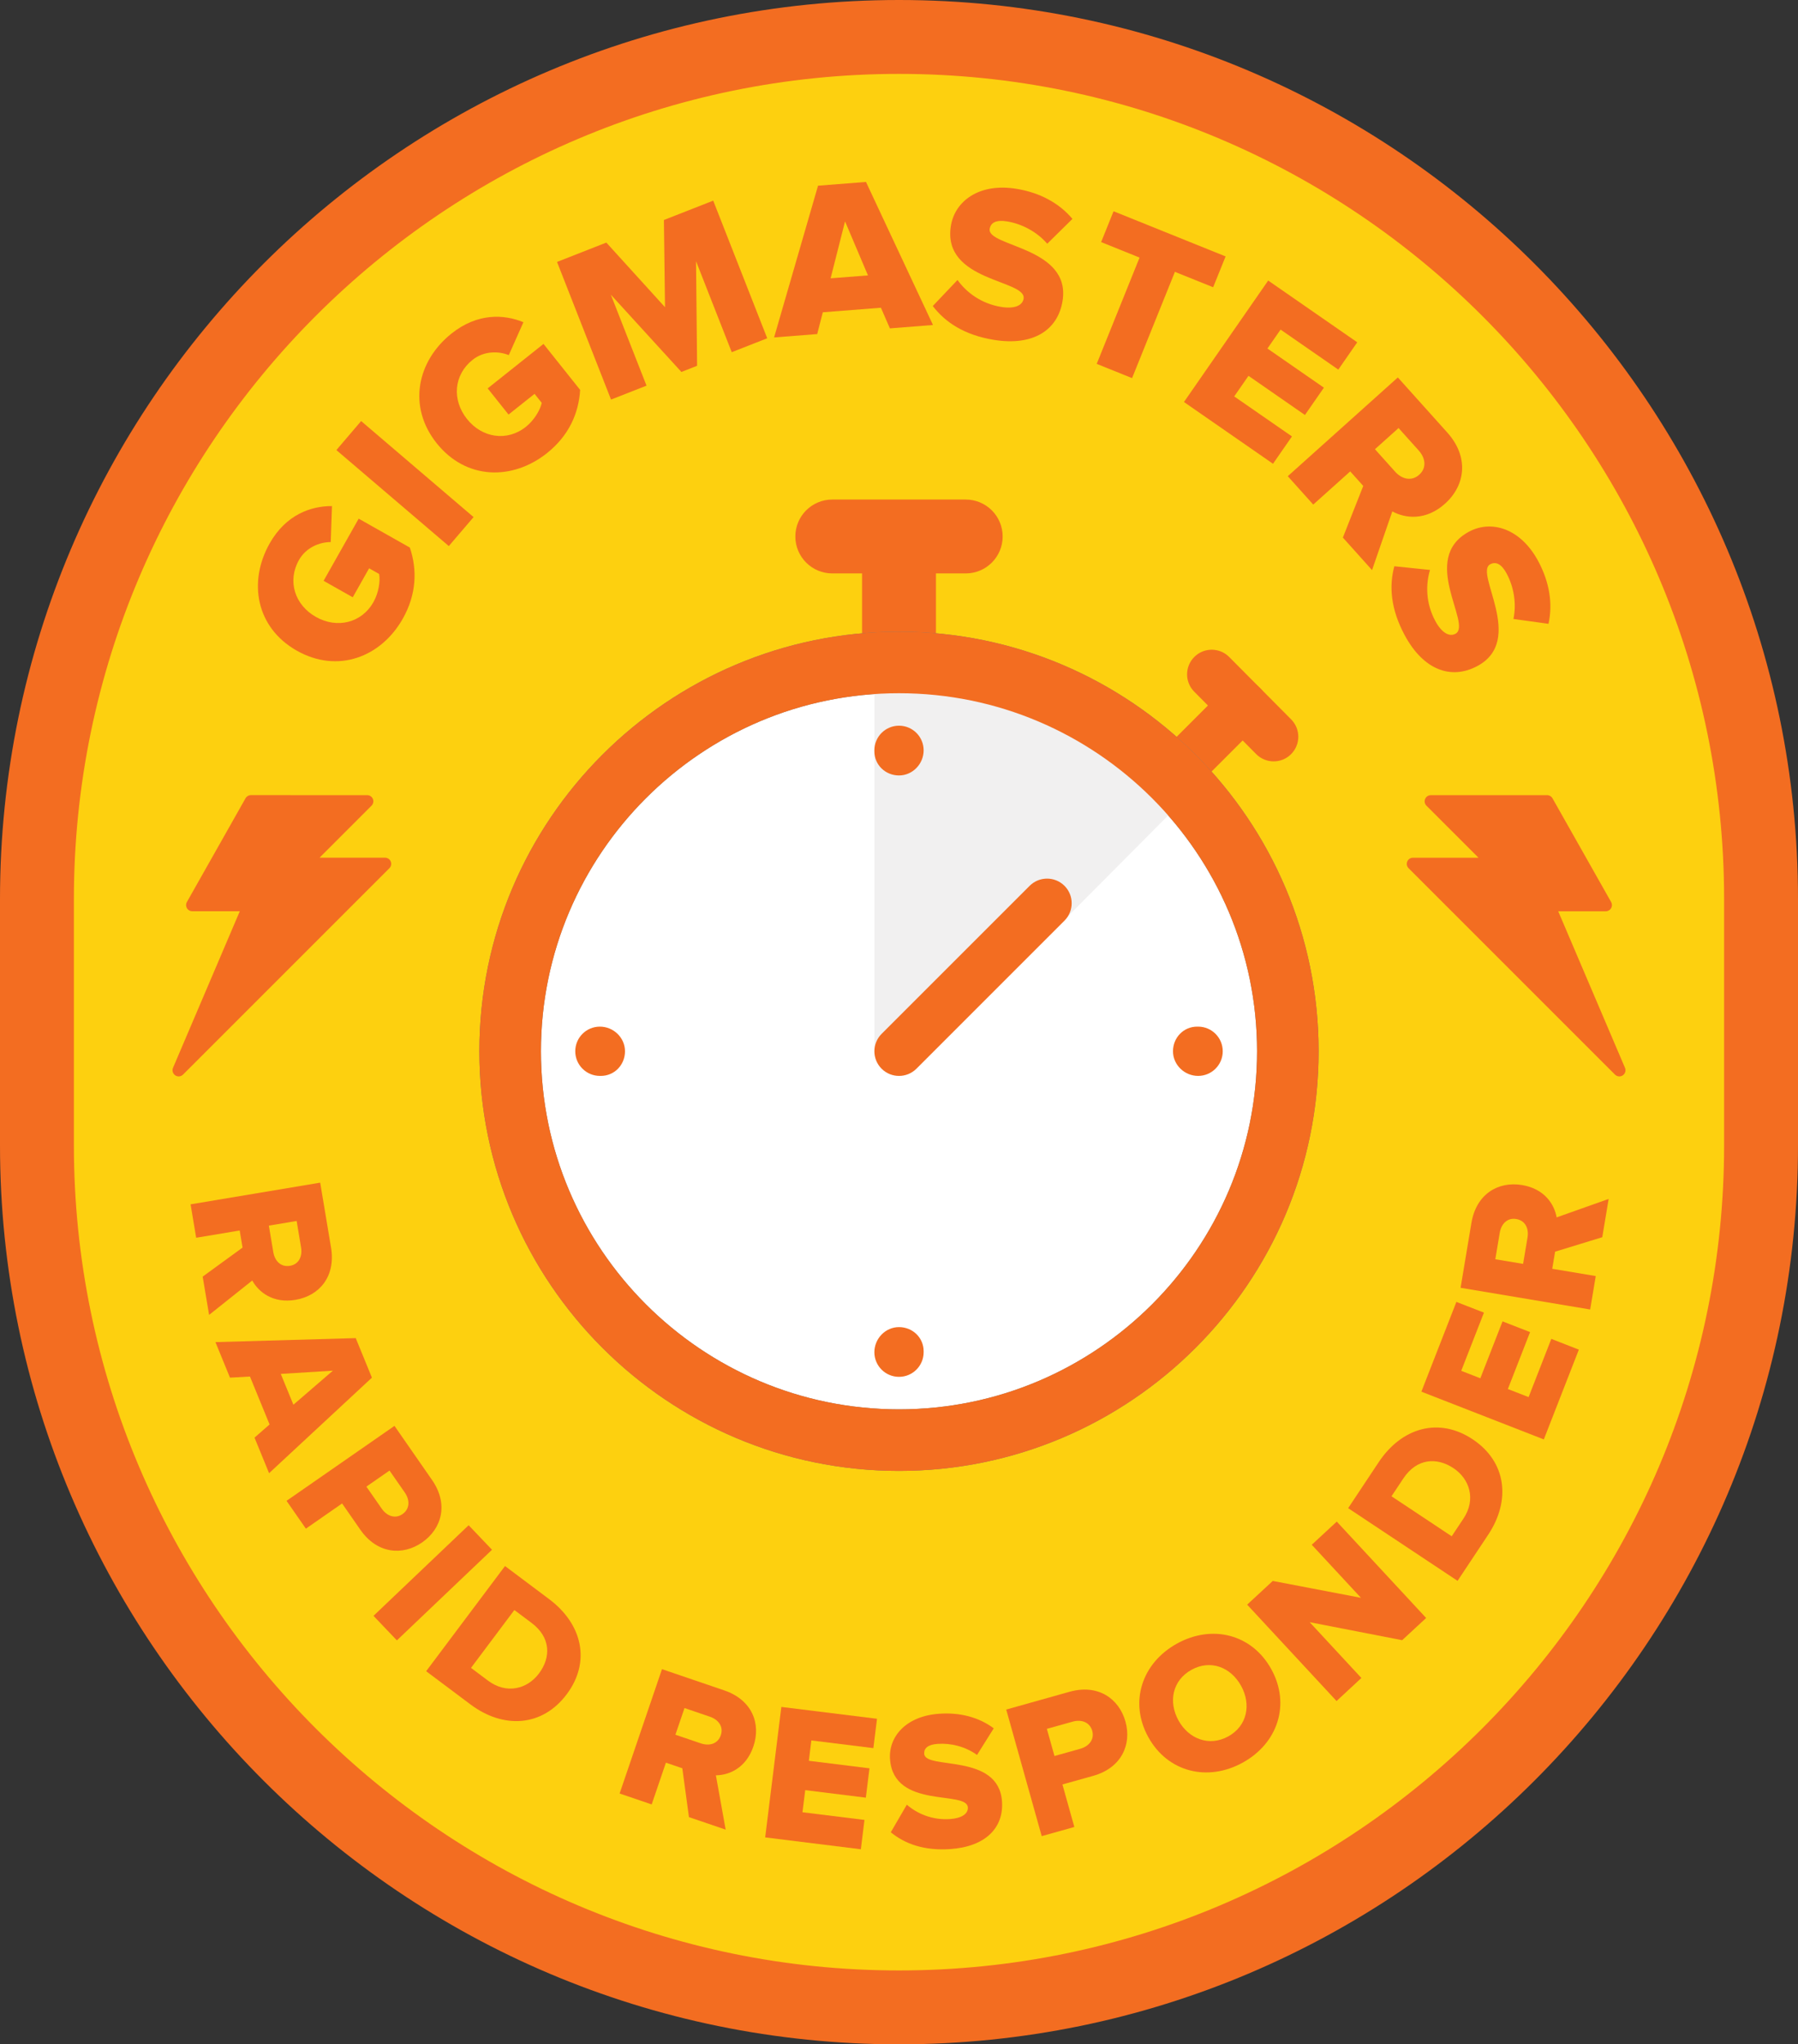 <?xml version="1.0" encoding="utf-8"?>
<!-- Generator: Adobe Illustrator 16.0.0, SVG Export Plug-In . SVG Version: 6.00 Build 0)  -->
<!DOCTYPE svg PUBLIC "-//W3C//DTD SVG 1.1//EN" "http://www.w3.org/Graphics/SVG/1.1/DTD/svg11.dtd">
<svg version="1.1" id="Layer_1" xmlns="http://www.w3.org/2000/svg" xmlns:xlink="http://www.w3.org/1999/xlink" x="0px" y="0px"
	 width="144.241px" height="164px" viewBox="0 0 144.241 164" enable-background="new 0 0 144.241 164" xml:space="preserve">
<rect x="0" y="0" width="144.241" height="164" fill="#333333" stroke="none"/>
<g>
	<g>
		<path fill="#FDD00F" d="M141.276,91.879c0,38.193-30.962,69.156-69.155,69.156c-38.195,0-69.158-30.963-69.158-69.156V72.121
			c0-38.197,30.962-69.157,69.158-69.157c38.193,0,69.155,30.96,69.155,69.157V91.879z"/>
		<path fill="#F36D21" d="M72.121,164C32.354,164,0,131.646,0,91.879V72.121C0,32.353,32.354,0,72.121,0s72.12,32.353,72.12,72.121
			v19.758C144.241,131.646,111.889,164,72.121,164z M72.121,5.928c-36.499,0-66.193,29.693-66.193,66.193v19.758
			c0,36.499,29.694,66.193,66.193,66.193c36.498,0,66.192-29.694,66.192-66.193V72.121C138.313,35.621,108.619,5.928,72.121,5.928z"
			/>
	</g>
	<g>
		<path fill="#F36D21" d="M23.817,52.201c-3.282-1.854-3.925-5.524-2.185-8.605c1.304-2.307,3.313-3.01,5-2.996l-0.099,2.885
			c-0.898,0.002-1.979,0.433-2.548,1.439c-0.954,1.687-0.341,3.606,1.361,4.568c1.688,0.953,3.662,0.495,4.613-1.192
			c0.43-0.759,0.558-1.708,0.457-2.254l-0.805-0.455l-1.312,2.324l-2.339-1.321l2.815-4.986l4.104,2.318
			c0.603,1.79,0.535,3.753-0.565,5.704C30.575,52.709,27.101,54.054,23.817,52.201z"/>
		<path fill="#F36D21" d="M36.005,43.807l-9.02-7.701l1.986-2.328l9.02,7.704L36.005,43.807z"/>
		<path fill="#F36D21" d="M35.028,35.553c-2.348-2.95-1.568-6.596,1.2-8.801c2.074-1.65,4.201-1.549,5.762-0.903l-1.173,2.639
			c-0.836-0.335-1.999-0.341-2.904,0.378c-1.517,1.208-1.669,3.216-0.449,4.748c1.208,1.517,3.21,1.833,4.727,0.625
			c0.682-0.544,1.155-1.376,1.269-1.92l-0.576-0.723l-2.088,1.661l-1.673-2.1l4.479-3.567l2.938,3.688
			c-0.112,1.887-0.911,3.681-2.665,5.078C41.104,38.557,37.378,38.503,35.028,35.553z"/>
		<path fill="#F36D21" d="M58.703,28.253l-2.865-7.3l0.085,8.391l-1.259,0.495l-5.662-6.202l2.864,7.3l-2.847,1.118l-4.333-11.042
			l3.955-1.553l4.708,5.184l-0.089-6.995l3.956-1.553l4.333,11.041L58.703,28.253z"/>
		<path fill="#F36D21" d="M71.39,26.343l-0.72-1.656l-4.661,0.365L65.558,26.8L62.1,27.07l3.525-12.173l3.847-0.301l5.375,11.476
			L71.39,26.343z M67.792,17.76l-1.158,4.567l2.997-0.233L67.792,17.76z"/>
		<path fill="#F36D21" d="M74.83,24.55l1.984-2.089c0.702,0.981,1.887,1.896,3.5,2.161c1.019,0.168,1.708-0.081,1.802-0.66
			c0.255-1.544-6.572-1.348-5.831-5.858c0.323-1.964,2.26-3.449,5.261-2.956c1.877,0.307,3.416,1.137,4.488,2.412l-2.022,1.993
			c-0.848-0.985-2.062-1.6-3.221-1.791c-0.876-0.142-1.312,0.093-1.395,0.6c-0.236,1.44,6.558,1.438,5.844,5.789
			c-0.386,2.352-2.381,3.628-5.52,3.112C77.351,26.874,75.824,25.849,74.83,24.55z"/>
		<path fill="#F36D21" d="M87.982,29.191l3.437-8.527l-3.083-1.243l0.997-2.474l8.988,3.623l-0.998,2.474l-3.068-1.236l-3.437,8.525
			L87.982,29.191z"/>
		<path fill="#F36D21" d="M94.981,32.25l6.757-9.744l7.144,4.954l-1.519,2.191l-4.631-3.211l-1.054,1.519l4.529,3.14l-1.521,2.192
			l-4.528-3.141l-1.145,1.651l4.632,3.21l-1.521,2.193L94.981,32.25z"/>
		<path fill="#F36D21" d="M107.729,43.126l1.635-4.143l-1.045-1.166l-2.967,2.661l-2.042-2.276l8.829-7.923l3.967,4.42
			c1.757,1.96,1.459,4.235-0.184,5.709c-1.534,1.378-3.186,1.188-4.226,0.616l-1.627,4.71L107.729,43.126z M113.858,38.08
			c0.61-0.546,0.5-1.333-0.046-1.942l-1.615-1.8l-1.893,1.699l1.614,1.8C112.465,38.444,113.237,38.638,113.858,38.08z"/>
		<path fill="#F36D21" d="M111.857,45.425l2.863,0.298c-0.347,1.156-0.352,2.651,0.423,4.091c0.486,0.91,1.104,1.306,1.62,1.028
			c1.378-0.741-2.936-6.032,1.089-8.192c1.754-0.944,4.112-0.311,5.549,2.366c0.899,1.676,1.182,3.402,0.824,5.028l-2.812-0.389
			c0.266-1.272,0.011-2.608-0.544-3.642c-0.421-0.784-0.872-0.984-1.327-0.741c-1.283,0.69,2.859,6.074-1.024,8.159
			c-2.1,1.128-4.326,0.325-5.831-2.478C111.55,48.837,111.434,47.004,111.857,45.425z"/>
	</g>
	<g>
		<path fill="#F36D21" d="M16.259,102.413l3.2-2.329l-0.23-1.372l-3.491,0.583l-0.448-2.681l10.397-1.739l0.87,5.206
			c0.386,2.308-0.922,3.872-2.855,4.195c-1.808,0.303-2.957-0.627-3.464-1.551l-3.463,2.759L16.259,102.413z M23.262,101.546
			c0.717-0.12,1.011-0.762,0.89-1.479l-0.354-2.119l-2.23,0.374l0.356,2.119C22.043,101.157,22.528,101.668,23.262,101.546z"/>
		<path fill="#F36D21" d="M20.418,115.33l1.208-1.057l-1.574-3.845l-1.602,0.09l-1.167-2.851l11.255-0.321l1.298,3.172l-8.25,7.664
			L20.418,115.33z M26.705,109.958l-4.18,0.259l1.013,2.472L26.705,109.958z"/>
		<path fill="#F36D21" d="M22.988,120.4l8.658-6.014l3.01,4.335c1.353,1.947,0.78,3.923-0.789,5.014
			c-1.558,1.081-3.609,0.928-4.961-1.02l-1.461-2.104l-2.906,2.021L22.988,120.4z M32.289,121.464
			c0.598-0.415,0.601-1.13,0.188-1.727l-1.229-1.766l-1.856,1.288l1.229,1.766C31.035,121.623,31.705,121.869,32.289,121.464z"/>
		<path fill="#F36D21" d="M29.963,129.626l7.633-7.269l1.875,1.968l-7.632,7.269L29.963,129.626z"/>
		<path fill="#F36D21" d="M34.188,134.067l6.325-8.437l3.54,2.655c2.657,1.991,3.371,5.018,1.409,7.634
			c-1.962,2.619-5.076,2.794-7.721,0.812L34.188,134.067z M43.236,134.251c0.978-1.302,0.951-2.901-0.592-4.058l-1.38-1.034
			l-3.479,4.642l1.367,1.023C40.631,135.935,42.297,135.503,43.236,134.251z"/>
		<path fill="#F36D21" d="M55.27,145.773l-0.533-3.92l-1.316-0.449l-1.141,3.35l-2.572-0.876l3.398-9.975l4.995,1.703
			c2.213,0.753,2.97,2.646,2.337,4.501c-0.591,1.734-1.952,2.306-3.007,2.312l0.784,4.357L55.27,145.773z M57.826,139.201
			c0.233-0.688-0.191-1.25-0.879-1.485l-2.034-0.693l-0.729,2.14l2.034,0.692C56.906,140.089,57.587,139.903,57.826,139.201z"/>
		<path fill="#F36D21" d="M61.385,147.399l1.297-10.466l7.674,0.95l-0.291,2.354l-4.975-0.616l-0.202,1.633l4.863,0.603
			l-0.291,2.354l-4.863-0.603l-0.221,1.774l4.975,0.615l-0.291,2.354L61.385,147.399z"/>
		<path fill="#F36D21" d="M71.462,146.988l1.286-2.213c0.811,0.704,2.021,1.254,3.472,1.153c0.915-0.064,1.461-0.42,1.424-0.938
			c-0.096-1.389-5.961,0.177-6.244-3.875c-0.123-1.767,1.249-3.446,3.946-3.636c1.687-0.118,3.188,0.286,4.375,1.17l-1.34,2.136
			c-0.936-0.679-2.113-0.961-3.153-0.888c-0.787,0.054-1.116,0.347-1.084,0.805c0.09,1.293,5.967-0.1,6.24,3.811
			c0.146,2.113-1.316,3.625-4.139,3.823C74.117,148.484,72.586,147.909,71.462,146.988z"/>
		<path fill="#F36D21" d="M83.569,147.298l-2.846-10.155l5.085-1.427c2.284-0.639,3.962,0.548,4.48,2.391
			c0.511,1.828-0.308,3.715-2.59,4.355l-2.466,0.69l0.955,3.411L83.569,147.298z M87.623,138.854
			c-0.196-0.701-0.87-0.938-1.57-0.741l-2.07,0.579l0.61,2.178l2.069-0.58C87.363,140.093,87.816,139.538,87.623,138.854z"/>
		<path fill="#F36D21" d="M92.12,139.354c-1.552-2.809-0.52-5.944,2.304-7.504c2.823-1.559,6.012-0.755,7.563,2.054
			c1.552,2.81,0.532,5.938-2.291,7.496C96.874,142.959,93.671,142.163,92.12,139.354z M99.565,135.242
			c-0.833-1.508-2.457-2.128-3.98-1.288c-1.522,0.841-1.876,2.555-1.044,4.062c0.826,1.495,2.473,2.121,3.994,1.281
			C100.059,138.456,100.39,136.736,99.565,135.242z"/>
		<path fill="#F36D21" d="M112.485,131.579l-7.418-1.443l4.147,4.475l-1.992,1.849l-7.171-7.732l2.054-1.902l7.073,1.353
			l-3.944-4.255l2.006-1.858l7.17,7.732L112.485,131.579z"/>
		<path fill="#F36D21" d="M116.93,126.818l-8.777-5.831l2.449-3.686c1.835-2.763,4.814-3.648,7.538-1.839
			c2.723,1.81,3.074,4.907,1.247,7.657L116.93,126.818z M116.601,117.778c-1.354-0.899-2.95-0.783-4.018,0.822l-0.953,1.433
			l4.83,3.21l0.944-1.421C118.428,120.283,117.903,118.645,116.601,117.778z"/>
		<path fill="#F36D21" d="M123.85,115.473l-9.823-3.831l2.809-7.201l2.21,0.86l-1.822,4.669l1.533,0.598l1.781-4.565l2.209,0.861
			l-1.781,4.566l1.663,0.648l1.822-4.67l2.209,0.863L123.85,115.473z"/>
		<path fill="#F36D21" d="M128.539,99.251l-3.784,1.161l-0.23,1.372l3.491,0.584l-0.448,2.682l-10.396-1.741l0.87-5.205
			c0.386-2.307,2.133-3.36,4.065-3.037c1.808,0.301,2.592,1.555,2.771,2.594l4.173-1.48L128.539,99.251z M121.635,97.792
			c-0.716-0.121-1.202,0.392-1.322,1.107l-0.354,2.121l2.229,0.371l0.355-2.119C122.661,98.556,122.368,97.913,121.635,97.792z"/>
	</g>
	<g>
		<g>
			<rect x="69.157" y="43.038" fill="#F36D21" width="5.928" height="9.862"/>
			<path fill="#F36D21" d="M77.472,46.001H66.769c-1.638,0-2.964-1.328-2.964-2.963c0-1.638,1.326-2.964,2.964-2.964h10.703
				c1.638,0,2.964,1.327,2.964,2.964C80.436,44.673,79.109,46.001,77.472,46.001z"/>
		</g>
		<g>
			<path fill="#F36D21" d="M102.177,61.079c-0.509,0-1.016-0.194-1.402-0.584l-4.968-5.005c-0.77-0.774-0.766-2.026,0.009-2.794
				c0.774-0.77,2.025-0.764,2.794,0.009l4.97,5.005c0.769,0.776,0.764,2.027-0.011,2.795
				C103.183,60.889,102.68,61.079,102.177,61.079z"/>
			<path fill="#F36D21" d="M94.095,64.174c-0.505,0-1.01-0.193-1.396-0.579c-0.771-0.771-0.771-2.022,0-2.793l5.599-5.598
				c0.771-0.771,2.021-0.771,2.794,0c0.771,0.771,0.771,2.022,0,2.794l-5.599,5.598C95.106,63.981,94.601,64.174,94.095,64.174z"/>
		</g>
		<g>
			<circle fill="#FFFFFF" cx="72.121" cy="84.335" r="31.194"/>
			<path fill="#79797A" d="M72.121,117.999c-18.562,0-33.665-15.104-33.665-33.664c0-18.562,15.103-33.662,33.665-33.662
				s33.663,15.1,33.663,33.662C105.784,102.896,90.684,117.999,72.121,117.999z M72.121,55.612
				c-15.839,0-28.725,12.884-28.725,28.723c0,15.837,12.886,28.725,28.725,28.725s28.724-12.888,28.724-28.725
				C100.845,68.497,87.96,55.612,72.121,55.612z"/>
		</g>
		<path fill="#F1F0F0" d="M92.746,60.784l-18.649-7.691h-3.951v31.243c0,0.801,0.482,1.521,1.223,1.827
			c0.244,0.1,0.5,0.148,0.753,0.148c0.517,0,1.022-0.202,1.4-0.583L95.549,63.57L92.746,60.784z"/>
		<path fill="#F36D21" d="M72.121,117.999c-18.562,0-33.665-15.104-33.665-33.664c0-18.562,15.103-33.662,33.665-33.662
			s33.663,15.1,33.663,33.662C105.784,102.896,90.684,117.999,72.121,117.999z M72.121,55.612
			c-15.839,0-28.725,12.884-28.725,28.723c0,15.837,12.886,28.725,28.725,28.725s28.724-12.888,28.724-28.725
			C100.845,68.497,87.96,55.612,72.121,55.612z"/>
		<g>
			<path fill="#F36D21" d="M72.121,62.208c-1.092,0-1.976-0.847-1.976-1.938v-0.077c0-1.092,0.884-1.976,1.976-1.976
				s1.976,0.884,1.976,1.976C74.097,61.283,73.213,62.208,72.121,62.208z"/>
			<path fill="#F36D21" d="M72.121,110.453c-1.092,0-1.976-0.885-1.976-1.975c0-1.093,0.884-2.015,1.976-2.015
				s1.976,0.845,1.976,1.937v0.078C74.097,109.568,73.213,110.453,72.121,110.453z"/>
			<path fill="#F36D21" d="M96.116,86.311c-1.092,0-2.015-0.886-2.015-1.976c0-1.093,0.846-1.977,1.937-1.977h0.078
				c1.091,0,1.976,0.884,1.976,1.977C98.092,85.425,97.207,86.311,96.116,86.311z"/>
			<path fill="#F36D21" d="M48.202,86.311h-0.077c-1.092,0-1.976-0.886-1.976-1.976c0-1.093,0.884-1.977,1.976-1.977
				c1.091,0,2.014,0.884,2.014,1.977C50.139,85.425,49.293,86.311,48.202,86.311z"/>
		</g>
		<path fill="#F36D21" d="M72.121,86.311c-0.505,0-1.011-0.192-1.396-0.578c-0.771-0.772-0.771-2.024,0-2.795l11.877-11.876
			c0.771-0.771,2.021-0.771,2.794,0c0.771,0.771,0.771,2.021,0,2.794L73.519,85.732C73.133,86.118,72.627,86.311,72.121,86.311z"/>
	</g>
	<g>
		<polygon fill="#F36D21" points="124.115,64.282 128.822,72.608 124.258,72.608 129.908,85.856 113.353,69.301 119.803,69.301 
			114.783,64.284 		"/>
		<path fill="#F36D21" d="M129.908,86.352c-0.127,0-0.254-0.051-0.35-0.146l-16.556-16.555c-0.142-0.141-0.184-0.354-0.107-0.539
			c0.076-0.184,0.256-0.304,0.457-0.304h5.258l-4.177-4.174c-0.14-0.142-0.183-0.354-0.106-0.538
			c0.076-0.185,0.257-0.305,0.456-0.305l9.332-0.002c0.178,0,0.342,0.096,0.43,0.251l4.707,8.326
			c0.086,0.153,0.085,0.342-0.004,0.492c-0.089,0.153-0.251,0.246-0.426,0.246h-3.817l5.357,12.56
			c0.093,0.218,0.018,0.471-0.178,0.604C130.101,86.322,130.005,86.352,129.908,86.352z M114.545,69.795l13.907,13.906
			l-4.648-10.897c-0.064-0.154-0.05-0.329,0.042-0.467c0.092-0.138,0.246-0.222,0.412-0.222h3.717l-4.147-7.338l-7.851,0.001
			l4.175,4.174c0.141,0.142,0.184,0.354,0.107,0.539c-0.076,0.186-0.257,0.304-0.456,0.304H114.545z"/>
	</g>
	<g>
		<polygon fill="#F36D21" points="20.127,64.282 15.421,72.608 19.985,72.608 14.334,85.856 30.889,69.301 24.442,69.301 
			29.457,64.284 		"/>
		<path fill="#F36D21" d="M14.334,86.352c-0.096,0-0.191-0.029-0.276-0.086c-0.196-0.133-0.271-0.386-0.178-0.604l5.357-12.56
			h-3.815c-0.175,0-0.337-0.092-0.426-0.246c-0.089-0.15-0.091-0.338-0.004-0.492l4.706-8.326c0.087-0.155,0.251-0.251,0.43-0.251
			l0,0l9.33,0.002c0.2,0,0.38,0.12,0.457,0.305c0.075,0.184,0.033,0.396-0.108,0.538l-4.171,4.174h5.254
			c0.199,0,0.38,0.12,0.456,0.304c0.077,0.186,0.034,0.398-0.106,0.539L14.684,86.206C14.588,86.301,14.462,86.352,14.334,86.352z
			 M16.267,72.115h3.718c0.165,0,0.32,0.083,0.411,0.222c0.093,0.139,0.108,0.313,0.043,0.467l-4.648,10.897l13.905-13.906h-5.254
			c-0.2,0-0.381-0.119-0.456-0.304c-0.077-0.185-0.035-0.397,0.106-0.539l4.173-4.174l-7.85-0.001L16.267,72.115z"/>
	</g>
</g>
</svg>
